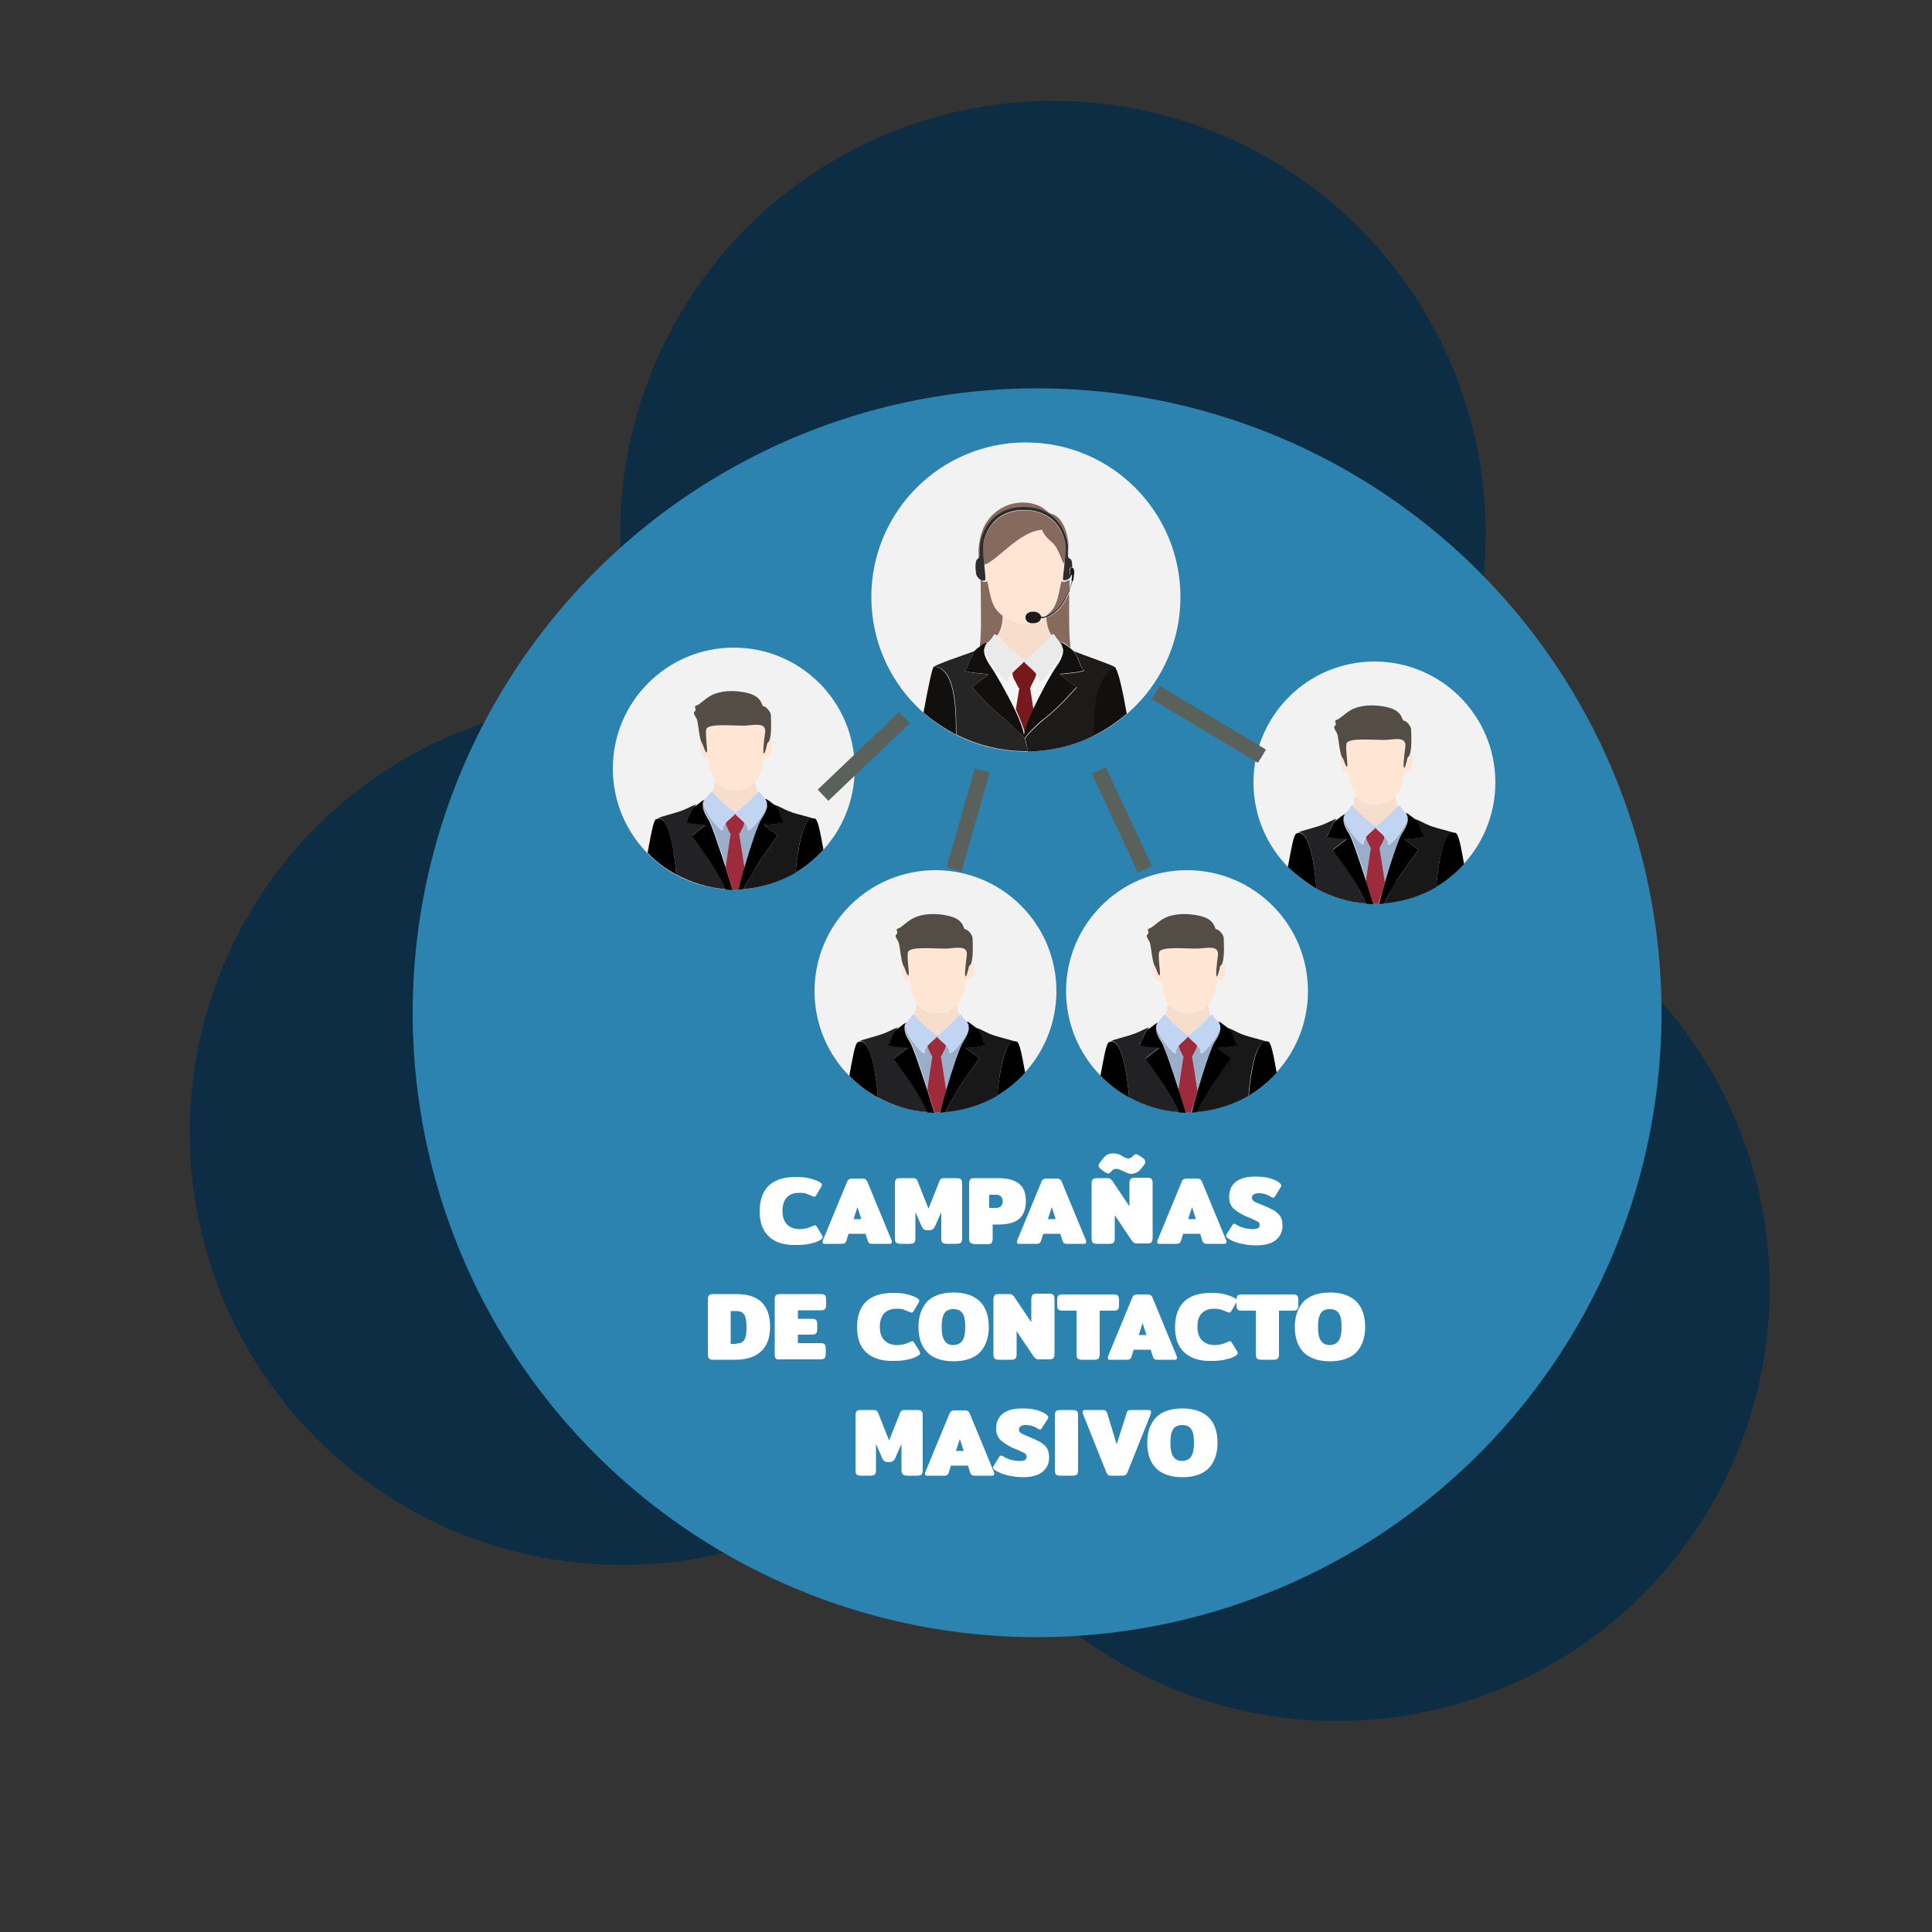 <?xml version="1.0" encoding="utf-8"?>
<!-- Generator: Adobe Illustrator 23.0.0, SVG Export Plug-In . SVG Version: 6.00 Build 0)  -->
<svg version="1.1" id="Capa_1" xmlns="http://www.w3.org/2000/svg" xmlns:xlink="http://www.w3.org/1999/xlink" x="0px" y="0px"
	 viewBox="0 0 500 500" style="enable-background:new 0 0 500 500;" xml:space="preserve">
<rect x="0" y="0" width="500" height="500" fill="#333333" stroke="none"/>
<style type="text/css">
	.st0{fill:#0C2D44;}
	.st1{fill:#2C83AF;}
	.st2{fill:#FFFFFF;}
	.st3{fill:#00791D;}
	.st4{fill:#00D13C;}
	.st5{fill:#F2F2F2;}
	.st6{fill:#727272;}
	.st7{fill:#A3A3A3;}
	.st8{fill:#BCBCBC;}
	.st9{fill:none;}
	.st10{fill:#866A5E;}
	.st11{fill:#F7DDCB;}
	.st12{fill:#FFE6D4;}
	.st13{fill:#2D2D2D;}
	.st14{fill:#1C1B1A;}
	.st15{fill:#F5F5F5;}
	.st16{fill:#77181C;}
	.st17{fill:#EAEAEA;}
	.st18{fill:#262525;}
	.st19{fill:#11100F;}
	.st20{fill:#CCCDCE;}
	.st21{fill:#DFDFDF;}
	.st22{fill:#C2C2C2;}
	.st23{fill:#0085B0;}
	.st24{fill:#2A5936;}
	.st25{fill:#CD7054;}
	.st26{fill:#F1CC4B;}
	.st27{fill:#22272F;}
	.st28{fill:#1B2538;}
	.st29{fill:#253452;}
	.st30{fill:#F9F9F9;}
	.st31{fill:#2D3543;}
	.st32{fill:#2A3D60;}
	.st33{fill:#ACACAC;}
	.st34{fill:#6C92D5;}
	.st35{fill:#587955;}
	.st36{fill:#DAA449;}
	.st37{fill:#D4D4D4;}
	.st38{fill:#85B681;}
	.st39{fill:#A1DC9B;}
	.st40{fill:#90C58B;}
	.st41{fill:#81C378;}
	.st42{opacity:0.5;}
	.st43{fill:#A2CADE;}
	.st44{fill:#9BAEC9;}
	.st45{fill:#9D2B3B;}
	.st46{fill:#C1D4F2;}
	.st47{fill:#534D46;}
	.st48{fill:#191819;}
	.st49{fill:#222123;}
	.st50{fill:#F3FF00;}
	.st51{fill:none;stroke:#5A605A;stroke-width:4;stroke-miterlimit:10;}
	.st52{fill:#505050;}
	.st53{fill:#FFB412;}
	.st54{fill:#53C2C9;}
	.st55{fill:#008B9C;}
	.st56{fill:none;stroke:#00550B;stroke-width:4;stroke-miterlimit:10;}
</style>
<g>
	<circle class="st0" cx="272.5" cy="138.1" r="112"/>
	<circle class="st0" cx="161" cy="293.1" r="111.9"/>
	<circle class="st0" cx="346" cy="333.4" r="112"/>
</g>
<g>
	<circle class="st1" cx="268.4" cy="262.1" r="161.6"/>
</g>
<g>
	<path class="st2" d="M199.1,320.1c-1.7-1.5-2.5-3.7-2.5-6.6c0-2.9,0.8-5.2,2.4-6.7c1.6-1.5,3.9-2.2,7-2.2c1.4,0,2.6,0.1,3.7,0.4
		c1.1,0.3,2,0.6,2.7,1.1c0.2,0.2,0.3,0.3,0.3,0.5c0,0.2-0.1,0.4-0.2,0.6l-1.3,2.2c-0.1,0.2-0.3,0.3-0.5,0.3c-0.1,0-0.3-0.1-0.6-0.2
		c-0.5-0.2-1-0.4-1.5-0.6s-1.1-0.2-1.8-0.2c-1.4,0-2.4,0.4-3.2,1.2c-0.7,0.8-1.1,2-1.1,3.5c0,1.5,0.4,2.7,1.2,3.5
		c0.8,0.8,1.9,1.2,3.3,1.2c1.2,0,2.3-0.3,3.3-0.8c0.3-0.1,0.5-0.2,0.6-0.2c0.2,0,0.3,0.1,0.5,0.4l1.3,2.1c0.2,0.3,0.2,0.5,0.2,0.6
		c0,0.2-0.1,0.4-0.3,0.5c-0.7,0.5-1.6,0.9-2.7,1.1c-1.1,0.3-2.3,0.4-3.7,0.4C203.1,322.3,200.7,321.6,199.1,320.1z"/>
	<path class="st2" d="M212.9,321.4c0-0.1,0-0.3,0.1-0.5l6.2-15c0.2-0.4,0.3-0.6,0.5-0.7c0.2-0.1,0.5-0.2,0.8-0.2h2.7
		c0.3,0,0.6,0.1,0.8,0.2c0.2,0.1,0.4,0.4,0.5,0.7l6.2,15c0.1,0.2,0.1,0.4,0.1,0.5c0,0.4-0.2,0.5-0.5,0.5h-4.7c-0.5,0-0.8-0.2-1-0.7
		l-0.6-1.9h-4.4l-0.6,1.9c-0.1,0.4-0.5,0.7-1,0.7h-4.7C213.1,321.9,212.9,321.8,212.9,321.4z M222.9,315.5l-1-3.1l-1,3.1H222.9z"/>
	<path class="st2" d="M231.9,321.6c-0.2-0.2-0.3-0.6-0.3-1.1v-14.2c0-0.5,0.1-0.8,0.3-1.1s0.6-0.3,1.2-0.3h2.9c0.4,0,0.7,0,0.9,0.1
		c0.2,0.1,0.4,0.3,0.5,0.5l2.9,7.3l2.9-7.3c0.1-0.3,0.3-0.4,0.5-0.5c0.2-0.1,0.5-0.1,0.9-0.1h2.9c0.6,0,1,0.1,1.2,0.3
		c0.2,0.2,0.3,0.6,0.3,1.1v14.2c0,0.5-0.1,0.8-0.3,1.1c-0.2,0.2-0.6,0.3-1.2,0.3h-2.4c-0.6,0-0.9-0.1-1.2-0.3
		c-0.2-0.2-0.3-0.6-0.3-1.1v-6.8l-1.5,3.4c-0.2,0.5-0.4,0.8-0.7,1c-0.2,0.2-0.6,0.3-1.2,0.3s-0.9-0.1-1.2-0.3
		c-0.2-0.2-0.4-0.6-0.6-1l-1.5-3.4v6.8c0,0.5-0.1,0.8-0.3,1.1c-0.2,0.2-0.6,0.3-1.2,0.3h-2.4C232.6,321.9,232.2,321.8,231.9,321.6z"
		/>
	<path class="st2" d="M251.1,321.6c-0.2-0.2-0.3-0.6-0.3-1.1v-14.2c0-0.5,0.1-0.8,0.3-1.1c0.2-0.2,0.6-0.3,1.2-0.3h6
		c2.5,0,4.3,0.5,5.5,1.5s1.7,2.5,1.7,4.5s-0.6,3.5-1.7,4.5c-1.1,1-3,1.5-5.4,1.5h-1.5v3.7c0,0.5-0.1,0.8-0.3,1.1
		c-0.2,0.2-0.6,0.3-1.2,0.3h-3C251.7,321.9,251.3,321.8,251.1,321.6z M257.7,312.6c0.5,0,1-0.1,1.3-0.4s0.5-0.7,0.5-1.3
		c0-0.6-0.2-1-0.5-1.3s-0.7-0.4-1.3-0.4H256v3.4H257.7z"/>
	<path class="st2" d="M263.2,321.4c0-0.1,0-0.3,0.1-0.5l6.2-15c0.1-0.4,0.3-0.6,0.5-0.7c0.2-0.1,0.5-0.2,0.8-0.2h2.7
		c0.3,0,0.6,0.1,0.8,0.2c0.2,0.1,0.4,0.4,0.5,0.7l6.2,15c0.1,0.2,0.1,0.4,0.1,0.5c0,0.4-0.2,0.5-0.6,0.5H276c-0.5,0-0.8-0.2-1-0.7
		l-0.6-1.9H270l-0.6,1.9c-0.1,0.4-0.5,0.7-1,0.7h-4.7C263.3,321.9,263.2,321.8,263.2,321.4z M273.2,315.5l-1-3.1l-1,3.1H273.2z"/>
	<path class="st2" d="M282.8,321.6c-0.2-0.2-0.3-0.6-0.3-1.1v-14.2c0-0.5,0.1-0.8,0.3-1.1c0.2-0.2,0.6-0.3,1.2-0.3h2.4
		c0.3,0,0.6,0,0.8,0.1c0.2,0.1,0.4,0.3,0.6,0.5l4.5,6.7v-6c0-0.5,0.1-0.8,0.3-1.1c0.2-0.2,0.6-0.3,1.2-0.3h3c0.6,0,1,0.1,1.2,0.3
		c0.2,0.2,0.3,0.6,0.3,1.1v14.2c0,0.5-0.1,0.8-0.3,1.1c-0.2,0.2-0.6,0.3-1.2,0.3h-2.4c-0.4,0-0.6,0-0.8-0.1
		c-0.2-0.1-0.4-0.3-0.6-0.5l-4.5-6.7v6c0,0.5-0.1,0.8-0.3,1.1c-0.2,0.2-0.6,0.3-1.2,0.3h-3C283.4,321.9,283,321.8,282.8,321.6z
		 M291.6,303.5c-0.3-0.1-0.7-0.3-1.1-0.5c-0.4-0.2-0.7-0.3-1-0.4c-0.2-0.1-0.5-0.1-0.7-0.1c-0.3,0-0.5,0.1-0.7,0.2
		c-0.2,0.1-0.4,0.3-0.7,0.7c-0.2,0.2-0.4,0.3-0.6,0.3c-0.3,0-0.8-0.3-1.5-0.8c-0.3-0.3-0.6-0.5-0.8-0.7c-0.1-0.2-0.2-0.4-0.2-0.5
		c0-0.2,0.1-0.5,0.4-0.9c0.6-0.8,1.1-1.4,1.6-1.8c0.5-0.4,1.1-0.5,1.8-0.5c0.5,0,0.9,0.1,1.3,0.2c0.4,0.1,0.8,0.3,1.2,0.6
		c0.3,0.2,0.6,0.3,0.8,0.4s0.4,0.1,0.6,0.1c0.3,0,0.5-0.1,0.7-0.2c0.2-0.1,0.4-0.3,0.7-0.6c0.2-0.2,0.4-0.3,0.6-0.3
		c0.3,0,0.8,0.3,1.5,0.8c0.3,0.2,0.6,0.4,0.7,0.6c0.1,0.2,0.2,0.4,0.2,0.6c0,0.2-0.1,0.5-0.4,0.9c-0.6,0.8-1.1,1.4-1.6,1.7
		c-0.5,0.3-1.1,0.5-1.8,0.5C292.2,303.7,291.9,303.7,291.6,303.5z"/>
	<path class="st2" d="M299.5,321.4c0-0.1,0-0.3,0.1-0.5l6.2-15c0.1-0.4,0.3-0.6,0.5-0.7c0.2-0.1,0.5-0.2,0.8-0.2h2.7
		c0.4,0,0.6,0.1,0.8,0.2c0.2,0.1,0.4,0.4,0.5,0.7l6.2,15c0.1,0.2,0.1,0.4,0.1,0.5c0,0.4-0.2,0.5-0.5,0.5h-4.7c-0.5,0-0.8-0.2-1-0.7
		l-0.6-1.9h-4.4l-0.6,1.9c-0.1,0.4-0.5,0.7-1,0.7h-4.7C299.7,321.9,299.5,321.8,299.5,321.4z M309.5,315.5l-1-3.1l-1,3.1H309.5z"/>
	<path class="st2" d="M320.9,321.8c-1.3-0.3-2.3-0.8-3.1-1.3c-0.3-0.2-0.5-0.5-0.5-0.7c0-0.2,0.1-0.3,0.2-0.5l1.5-2.3
		c0.1-0.2,0.3-0.3,0.4-0.3c0.1,0,0.3,0.1,0.5,0.2c0.6,0.4,1.3,0.7,2.1,0.9c0.8,0.2,1.5,0.3,2.3,0.3c0.6,0,1.1-0.1,1.3-0.3
		c0.3-0.2,0.4-0.4,0.4-0.8c0-0.4-0.2-0.7-0.6-0.9c-0.4-0.2-1-0.5-1.9-0.9c-1.7-0.6-3-1.4-4-2.2c-1-0.8-1.4-1.9-1.4-3.3
		c0-1.7,0.6-3,1.8-3.9c1.2-0.9,2.8-1.3,4.9-1.3c1.4,0,2.7,0.1,3.7,0.4c1,0.3,1.9,0.6,2.6,1.2c0.3,0.2,0.5,0.5,0.5,0.7
		c0,0.2-0.1,0.3-0.2,0.5l-1.4,2.3c-0.2,0.2-0.3,0.4-0.5,0.4c-0.1,0-0.3-0.1-0.5-0.2c-0.4-0.3-0.9-0.5-1.4-0.7s-1.1-0.3-1.8-0.3
		c-0.6,0-1,0.1-1.3,0.3c-0.3,0.2-0.5,0.4-0.5,0.8c0,0.3,0.1,0.6,0.3,0.8c0.2,0.2,0.5,0.4,0.8,0.5c0.3,0.1,0.9,0.4,1.7,0.7
		c1.3,0.5,2.2,1,3,1.4c0.7,0.5,1.3,1,1.6,1.6c0.4,0.6,0.5,1.5,0.5,2.4c0,1.5-0.6,2.7-1.7,3.6c-1.1,0.9-2.8,1.4-5,1.4
		C323.6,322.3,322.2,322.1,320.9,321.8z"/>
	<path class="st2" d="M183.5,351.6c-0.2-0.2-0.3-0.6-0.3-1.1v-14.2c0-0.5,0.1-0.8,0.3-1.1c0.2-0.2,0.6-0.3,1.2-0.3h5.8
		c5.9,0,8.8,2.8,8.8,8.5c0,2.8-0.8,4.9-2.3,6.3c-1.5,1.4-3.7,2.2-6.6,2.2h-5.8C184.1,351.9,183.7,351.8,183.5,351.6z M190.6,347.7
		c0.9,0,1.6-0.3,2-0.9c0.4-0.6,0.6-1.7,0.6-3.3s-0.2-2.7-0.6-3.3s-1.1-0.9-2-0.9h-1.5v8.5H190.6z"/>
	<path class="st2" d="M200.8,351.6c-0.2-0.2-0.3-0.6-0.3-1.1v-14.2c0-0.5,0.1-0.8,0.3-1.1c0.2-0.2,0.6-0.3,1.2-0.3h10.4
		c0.5,0,0.9,0.1,1.1,0.3s0.3,0.6,0.3,1.1v1.4c0,0.5-0.1,0.9-0.3,1.1c-0.2,0.2-0.6,0.3-1.1,0.3h-5.9v2.2h3.6c0.5,0,0.9,0.1,1.1,0.3
		s0.3,0.6,0.3,1.1v1.3c0,0.5-0.1,0.9-0.3,1.1c-0.2,0.2-0.6,0.3-1.1,0.3h-3.6v2.2h5.8c0.5,0,0.9,0.1,1.1,0.3c0.2,0.2,0.3,0.6,0.3,1.1
		v1.4c0,0.5-0.1,0.9-0.3,1.1c-0.2,0.2-0.6,0.3-1.1,0.3H202C201.4,351.9,201,351.8,200.8,351.6z"/>
	<path class="st2" d="M224.3,350.1c-1.7-1.5-2.5-3.7-2.5-6.6c0-2.9,0.8-5.2,2.4-6.7c1.6-1.5,3.9-2.2,7-2.2c1.4,0,2.6,0.1,3.7,0.4
		c1.1,0.3,2,0.6,2.7,1.1c0.2,0.2,0.3,0.3,0.3,0.5c0,0.2-0.1,0.4-0.2,0.6l-1.3,2.2c-0.1,0.2-0.3,0.3-0.5,0.3c-0.1,0-0.3-0.1-0.6-0.2
		c-0.5-0.2-1-0.4-1.5-0.6s-1.1-0.2-1.8-0.2c-1.4,0-2.4,0.4-3.2,1.2c-0.7,0.8-1.1,2-1.1,3.5c0,1.5,0.4,2.7,1.2,3.5
		c0.8,0.8,1.9,1.2,3.3,1.2c1.2,0,2.3-0.3,3.3-0.8c0.3-0.1,0.5-0.2,0.6-0.2c0.2,0,0.3,0.1,0.5,0.4l1.3,2.1c0.2,0.3,0.2,0.5,0.2,0.6
		c0,0.2-0.1,0.4-0.3,0.5c-0.7,0.5-1.6,0.9-2.7,1.1c-1.1,0.3-2.3,0.4-3.7,0.4C228.4,352.3,226,351.6,224.3,350.1z"/>
	<path class="st2" d="M240,350c-1.5-1.5-2.3-3.7-2.3-6.6c0-2.8,0.8-5,2.3-6.6c1.5-1.5,3.8-2.3,6.8-2.3s5.2,0.8,6.8,2.3
		c1.5,1.5,2.3,3.7,2.3,6.6c0,2.8-0.8,5-2.3,6.6c-1.5,1.5-3.8,2.3-6.8,2.3S241.5,351.5,240,350z M249.1,346.9
		c0.5-0.8,0.7-1.9,0.7-3.5c0-1.6-0.2-2.8-0.7-3.5c-0.5-0.8-1.3-1.1-2.4-1.1s-1.9,0.4-2.3,1.1c-0.5,0.8-0.7,1.9-0.7,3.5
		c0,1.6,0.2,2.7,0.7,3.5c0.5,0.8,1.3,1.2,2.3,1.2S248.6,347.7,249.1,346.9z"/>
	<path class="st2" d="M257.4,351.6c-0.2-0.2-0.3-0.6-0.3-1.1v-14.2c0-0.5,0.1-0.8,0.3-1.1s0.6-0.3,1.2-0.3h2.4c0.3,0,0.6,0,0.8,0.1
		s0.4,0.3,0.6,0.5l4.5,6.7v-6c0-0.5,0.1-0.8,0.3-1.1c0.2-0.2,0.6-0.3,1.2-0.3h3c0.6,0,1,0.1,1.2,0.3s0.3,0.6,0.3,1.1v14.2
		c0,0.5-0.1,0.8-0.3,1.1c-0.2,0.2-0.6,0.3-1.2,0.3H269c-0.3,0-0.6,0-0.8-0.1s-0.4-0.3-0.6-0.5l-4.5-6.7v6c0,0.5-0.1,0.8-0.3,1.1
		c-0.2,0.2-0.6,0.3-1.2,0.3h-3C258,351.9,257.6,351.8,257.4,351.6z"/>
	<path class="st2" d="M278.9,351.6c-0.2-0.2-0.3-0.6-0.3-1.1v-11.3H275c-0.5,0-0.9-0.1-1.1-0.3c-0.2-0.2-0.3-0.6-0.3-1.1v-1.4
		c0-0.5,0.1-0.9,0.3-1.1s0.6-0.3,1.1-0.3h13.2c0.5,0,0.9,0.1,1.1,0.3s0.3,0.6,0.3,1.1v1.4c0,0.5-0.1,0.9-0.3,1.1
		c-0.2,0.2-0.6,0.3-1.1,0.3h-3.6v11.3c0,0.5-0.1,0.8-0.3,1.1c-0.2,0.2-0.6,0.3-1.2,0.3h-3C279.5,351.9,279.2,351.8,278.9,351.6z"/>
	<path class="st2" d="M286.7,351.4c0-0.1,0-0.3,0.1-0.5l6.2-15c0.2-0.4,0.3-0.6,0.5-0.7c0.2-0.1,0.5-0.2,0.8-0.2h2.7
		c0.3,0,0.6,0.1,0.8,0.2c0.2,0.1,0.4,0.4,0.5,0.7l6.2,15c0.1,0.2,0.1,0.4,0.1,0.5c0,0.4-0.2,0.5-0.5,0.5h-4.7c-0.5,0-0.8-0.2-1-0.7
		l-0.6-1.9h-4.4l-0.6,1.9c-0.1,0.4-0.5,0.7-1,0.7h-4.7C286.9,351.9,286.7,351.8,286.7,351.4z M296.7,345.5l-1-3.1l-1,3.1H296.7z"/>
	<path class="st2" d="M306.6,350.1c-1.7-1.5-2.5-3.7-2.5-6.6c0-2.9,0.8-5.2,2.4-6.7c1.6-1.5,3.9-2.2,7-2.2c1.4,0,2.6,0.1,3.6,0.4
		c1.1,0.3,2,0.6,2.7,1.1c0.2,0.2,0.3,0.3,0.3,0.5c0,0.2-0.1,0.4-0.2,0.6l-1.3,2.2c-0.1,0.2-0.3,0.3-0.5,0.3c-0.1,0-0.3-0.1-0.6-0.2
		c-0.5-0.2-1-0.4-1.5-0.6c-0.5-0.1-1.1-0.2-1.8-0.2c-1.4,0-2.4,0.4-3.2,1.2s-1.1,2-1.1,3.5c0,1.5,0.4,2.7,1.2,3.5
		c0.8,0.8,1.9,1.2,3.3,1.2c1.2,0,2.3-0.3,3.3-0.8c0.3-0.1,0.5-0.2,0.6-0.2c0.2,0,0.3,0.1,0.5,0.4l1.3,2.1c0.2,0.3,0.2,0.5,0.2,0.6
		c0,0.2-0.1,0.4-0.3,0.5c-0.7,0.5-1.6,0.9-2.7,1.1c-1.1,0.3-2.3,0.4-3.7,0.4C310.7,352.3,308.3,351.6,306.6,350.1z"/>
	<path class="st2" d="M325.3,351.6c-0.2-0.2-0.3-0.6-0.3-1.1v-11.3h-3.6c-0.5,0-0.9-0.1-1.1-0.3c-0.2-0.2-0.3-0.6-0.3-1.1v-1.4
		c0-0.5,0.1-0.9,0.3-1.1s0.6-0.3,1.1-0.3h13.2c0.5,0,0.9,0.1,1.1,0.3c0.2,0.2,0.3,0.6,0.3,1.1v1.4c0,0.5-0.1,0.9-0.3,1.1
		c-0.2,0.2-0.6,0.3-1.1,0.3H331v11.3c0,0.5-0.1,0.8-0.3,1.1c-0.2,0.2-0.6,0.3-1.2,0.3h-3C325.9,351.9,325.6,351.8,325.3,351.6z"/>
	<path class="st2" d="M337.4,350c-1.5-1.5-2.3-3.7-2.3-6.6c0-2.8,0.8-5,2.3-6.6c1.5-1.5,3.8-2.3,6.8-2.3s5.2,0.8,6.8,2.3
		c1.5,1.5,2.3,3.7,2.3,6.6c0,2.8-0.8,5-2.3,6.6c-1.5,1.5-3.8,2.3-6.8,2.3S338.9,351.5,337.4,350z M346.5,346.9
		c0.5-0.8,0.7-1.9,0.7-3.5c0-1.6-0.2-2.8-0.7-3.5c-0.5-0.8-1.3-1.1-2.4-1.1s-1.9,0.4-2.3,1.1c-0.5,0.8-0.7,1.9-0.7,3.5
		c0,1.6,0.2,2.7,0.7,3.5c0.5,0.8,1.3,1.2,2.3,1.2S346,347.7,346.5,346.9z"/>
	<path class="st2" d="M221.7,381.6c-0.2-0.2-0.3-0.6-0.3-1.1v-14.2c0-0.5,0.1-0.8,0.3-1.1c0.2-0.2,0.6-0.3,1.2-0.3h2.9
		c0.4,0,0.7,0,0.9,0.1c0.2,0.1,0.4,0.3,0.5,0.5l2.9,7.3l2.9-7.3c0.1-0.3,0.3-0.4,0.5-0.5s0.5-0.1,0.9-0.1h2.9c0.6,0,1,0.1,1.2,0.3
		s0.3,0.6,0.3,1.1v14.2c0,0.5-0.1,0.8-0.3,1.1c-0.2,0.2-0.6,0.3-1.2,0.3h-2.4c-0.5,0-0.9-0.1-1.2-0.3c-0.2-0.2-0.4-0.6-0.4-1.1v-6.8
		l-1.5,3.4c-0.2,0.5-0.4,0.8-0.7,1c-0.2,0.2-0.6,0.3-1.1,0.3c-0.5,0-0.9-0.1-1.2-0.3c-0.2-0.2-0.5-0.6-0.6-1l-1.5-3.4v6.8
		c0,0.5-0.1,0.8-0.3,1.1c-0.2,0.2-0.6,0.3-1.2,0.3h-2.4C222.3,381.9,221.9,381.8,221.7,381.6z"/>
	<path class="st2" d="M239.4,381.4c0-0.1,0-0.3,0.1-0.5l6.2-15c0.2-0.4,0.3-0.6,0.5-0.7c0.2-0.1,0.5-0.2,0.8-0.2h2.7
		c0.4,0,0.6,0.1,0.8,0.2c0.2,0.1,0.4,0.4,0.5,0.7l6.2,15c0.1,0.2,0.1,0.4,0.1,0.5c0,0.4-0.2,0.5-0.5,0.5h-4.7c-0.5,0-0.8-0.2-1-0.7
		l-0.6-1.9h-4.4l-0.6,1.9c-0.1,0.4-0.5,0.7-1,0.7h-4.7C239.6,381.9,239.4,381.8,239.4,381.4z M249.4,375.5l-1-3.1l-1,3.1H249.4z"/>
	<path class="st2" d="M260.7,381.8c-1.3-0.3-2.3-0.8-3.2-1.3c-0.3-0.2-0.5-0.5-0.5-0.7c0-0.2,0.1-0.3,0.2-0.5l1.4-2.3
		c0.2-0.2,0.3-0.3,0.5-0.3c0.1,0,0.3,0.1,0.5,0.2c0.6,0.4,1.3,0.7,2.1,0.9s1.5,0.3,2.3,0.3c0.6,0,1.1-0.1,1.3-0.3s0.4-0.4,0.4-0.8
		c0-0.4-0.2-0.7-0.5-0.9c-0.4-0.2-1-0.5-1.9-0.9c-1.7-0.6-3-1.4-4-2.2c-1-0.8-1.5-1.9-1.5-3.3c0-1.7,0.6-3,1.8-3.9
		c1.2-0.9,2.8-1.3,4.9-1.3c1.4,0,2.7,0.1,3.7,0.4c1,0.3,1.9,0.6,2.6,1.2c0.3,0.2,0.5,0.5,0.5,0.7c0,0.2-0.1,0.3-0.2,0.5l-1.5,2.3
		c-0.1,0.2-0.3,0.4-0.4,0.4c-0.1,0-0.3-0.1-0.5-0.2c-0.4-0.3-0.9-0.5-1.4-0.7c-0.5-0.2-1.1-0.3-1.8-0.3c-0.6,0-1,0.1-1.3,0.3
		c-0.3,0.2-0.5,0.4-0.5,0.8c0,0.3,0.1,0.6,0.3,0.8c0.2,0.2,0.5,0.4,0.8,0.5c0.3,0.1,0.9,0.4,1.6,0.7c1.3,0.5,2.2,1,3,1.4
		c0.7,0.5,1.3,1,1.6,1.6c0.4,0.6,0.5,1.5,0.5,2.4c0,1.5-0.6,2.7-1.7,3.6c-1.1,0.9-2.8,1.4-5,1.4C263.4,382.3,262,382.1,260.7,381.8z
		"/>
	<path class="st2" d="M273.3,381.6c-0.2-0.2-0.3-0.6-0.3-1.1v-14.2c0-0.5,0.1-0.8,0.3-1.1c0.2-0.2,0.6-0.3,1.2-0.3h3
		c0.6,0,1,0.1,1.2,0.3s0.3,0.6,0.3,1.1v14.2c0,0.5-0.1,0.8-0.3,1.1c-0.2,0.2-0.6,0.3-1.2,0.3h-3
		C273.9,381.9,273.5,381.8,273.3,381.6z"/>
	<path class="st2" d="M286.8,381.7c-0.2-0.1-0.4-0.4-0.5-0.7l-6-15c-0.1-0.2-0.1-0.4-0.1-0.6c0-0.3,0.2-0.5,0.6-0.5h4.7
		c0.5,0,0.8,0.2,1,0.7l2.5,8.2l2.6-8.2c0.1-0.5,0.5-0.7,1-0.7h4.7c0.4,0,0.6,0.2,0.6,0.5c0,0.2,0,0.3-0.1,0.6l-6,15
		c-0.1,0.3-0.3,0.6-0.5,0.7c-0.2,0.1-0.5,0.2-0.8,0.2h-2.7C287.2,381.9,287,381.9,286.8,381.7z"/>
	<path class="st2" d="M299.2,380c-1.5-1.5-2.3-3.7-2.3-6.6c0-2.8,0.8-5,2.3-6.6c1.5-1.5,3.8-2.3,6.8-2.3s5.2,0.8,6.8,2.3
		c1.5,1.5,2.3,3.7,2.3,6.6c0,2.8-0.8,5-2.3,6.6c-1.5,1.5-3.8,2.3-6.8,2.3S300.7,381.5,299.2,380z M308.3,376.9
		c0.5-0.8,0.7-1.9,0.7-3.5c0-1.6-0.2-2.8-0.7-3.5c-0.5-0.8-1.3-1.1-2.4-1.1s-1.9,0.4-2.3,1.1c-0.5,0.8-0.7,1.9-0.7,3.5
		c0,1.6,0.2,2.7,0.7,3.5c0.5,0.8,1.3,1.2,2.3,1.2S307.8,377.7,308.3,376.9z"/>
</g>
<g>
	<g>
		<circle id="XMLID_484_" class="st5" cx="265.5" cy="154.5" r="40"/>
		<g id="XMLID_460_">
			<path id="XMLID_483_" class="st9" d="M276.7,152.9c0.5-1.3,0.8-2.3,0.8-2.5c0,0-0.1,0-0.1-0.1c-0.1-0.1,0.2-1.4,0.1-1.5
				c0,0,0,0,0,0c-0.1,0.5-0.4,0.8-0.7,1.1C276.7,150.9,276.7,151.9,276.7,152.9z"/>
			<path id="XMLID_482_" class="st10" d="M274.9,150.4c-0.6-0.4-0.6,5.6-3,7.9c-0.2,0.2-0.4,0.3-0.5,0.5c-0.2,0.2-0.4,0.3-0.6,0.5
				c0,0.1,0,0.2,0,0.3c2.3-0.7,3.9-2.7,4.9-4.4c0.4-0.8,0.8-1.5,1.1-2.2c0-1,0-2,0-3c-0.2,0.2-0.4,0.3-0.6,0.3
				C275.7,150.6,275.3,150.7,274.9,150.4z"/>
			<path id="XMLID_481_" class="st10" d="M255.8,166.3c-0.1,0-0.3,0.1-0.4,0.4C255.5,166.6,255.6,166.5,255.8,166.3z"/>
			<path id="XMLID_480_" class="st10" d="M270.7,159.8c0.1,1.3,0.3,3,1.4,4.6c0.4-0.3,0.5-0.4,0.7-0.2c0.8,1.3,1.6,2.1,2.1,2.5
				c-0.2-0.4-0.5-0.5-0.5-0.5s0.6-0.2,1.6,0.6c0.2,0.2,0.6,0.5,1.1,0.8c-0.5-2.6-0.4-8.4-0.4-14.1c-0.2,0.5-0.5,1.1-0.8,1.6
				C274.4,157.7,272.7,159.3,270.7,159.8z"/>
			<path id="XMLID_479_" class="st10" d="M255.8,166.3c0.5-0.5,1-1.1,1.6-2c0.1-0.2,0.3-0.1,0.7,0.2c1.2-1.8,1.4-3.8,1.4-5.2
				c-0.4-0.3-0.8-0.6-1.1-1c-2.5-2.4-2.4-8.4-3-7.9c-0.5,0.3-0.9,0.2-1.2-0.1c-0.1,0-0.2-0.1-0.4-0.2c0,6.5,0.3,14.2-0.3,17.5
				c0.3-0.3,0.6-0.5,0.8-0.6C255.2,166.1,255.7,166.3,255.8,166.3z"/>
			<path id="XMLID_478_" class="st11" d="M270.2,159.6c0.2,0,0.3-0.1,0.5-0.1c0-0.1,0-0.2,0-0.3
				C270.5,159.4,270.4,159.5,270.2,159.6z"/>
			<path id="XMLID_477_" class="st11" d="M265,170.8c0,0,0.1,0.1,0.1,0.1c0,0,0-0.1,0.1-0.1c4.3-3.3,6.1-5.5,7-6.3
				c-1.1-1.6-1.3-3.3-1.4-4.6c-0.4,0.1-0.7,0.2-1.1,0.2c-0.1,0.5-0.6,1.3-2.1,1.3c-0.3,0-0.6,0-0.8-0.1c-0.2,0-0.5,0.1-0.7,0.1
				c-0.7,0.1-1.5,0.1-2.2-0.1c-0.6-0.1-1.2-0.3-1.7-0.5c-0.6-0.2-1.2-0.6-1.8-0.9c-0.3-0.2-0.5-0.4-0.7-0.6c0,1.4-0.2,3.4-1.4,5.2
				C258.9,165.3,260.8,167.5,265,170.8z"/>
			<path id="XMLID_476_" class="st11" d="M265.1,171C265.1,171,265.1,171,265.1,171L265.1,171C265.1,171,265.1,171,265.1,171z"/>
			<path id="XMLID_475_" class="st12" d="M262,160.8c0.6,0.2,1.1,0.4,1.7,0.5c0.7,0.1,1.5,0.1,2.2,0.1c0.2,0,0.5-0.1,0.7-0.1
				c-1-0.3-1.1-1.1-1.1-1.4c0-0.3,0.2-1.5,2-1.5c1.7,0,2.1,1,2.1,1.4c0.2,0,0.4,0,0.6-0.1c0.2-0.1,0.3-0.2,0.5-0.4
				c0.2-0.2,0.4-0.3,0.6-0.5c0.2-0.2,0.4-0.3,0.5-0.5c2.5-2.4,2.4-8.4,3-7.9c0.5,0.3,0.9,0.2,1.2-0.2c-0.3,0.1-0.6,0.1-0.8,0
				c-0.3-0.2,0-1.9,0.3-4.4c0,0-0.1,0-0.1,0c-0.5,0.3-1-3.7-3.3-5.6c-2.2-1.9-2.4-3.1-2.4-3.1c-2.2,0.3-4.4,1.1-8.1,4
				c-2.9,2.3-5.5,4.7-6.7,5c-0.1,0-0.2-0.1-0.3-0.2c0.2,2.5,0.6,4.1,0.2,4.4c-0.2,0.1-0.4,0.1-0.7,0c0.3,0.3,0.7,0.5,1.2,0.1
				c0.6-0.4,0.6,5.6,3,7.9c0.4,0.3,0.7,0.7,1.1,1c0.2,0.2,0.5,0.4,0.7,0.6C260.8,160.2,261.4,160.5,262,160.8z"/>
			<path id="XMLID_474_" class="st10" d="M253.7,141.4c0.1-2.2,2.1-10.1,11.4-10.1c9.3,0,11.3,8,11.4,10.1c0.1,1.4-0.1,2.2,0,2.7
				c0-0.5,0.1-1.1,0.1-1.9c0-4.2-1.7-8.5-4.4-9.2c-1.3-0.3-1.5-1.6-4.4-2.5c-4.7-1.4-10,0.5-12.7,5c-1.9,3.2-2,7.6-1.8,9.1
				C253.9,144.3,253.6,143.5,253.7,141.4z"/>
			<path id="XMLID_473_" class="st10" d="M254.9,146.1c1.2-0.3,3.8-2.6,6.7-5c3.7-2.9,5.9-3.8,8.1-4c0,0,0.2,1.3,2.4,3.1
				c2.2,1.9,2.8,5.8,3.3,5.6c0,0,0.1,0,0.1,0c0-0.3,0-0.5,0.1-0.8c0.2-3,0.2-4-0.1-5.1c-2.3-8.4-10.4-7.8-10.4-7.8
				s-7.9-0.7-10.4,7.7c-0.3,1.1-0.4,2.2-0.1,5.2c0,0.3,0.1,0.6,0.1,0.9C254.7,146,254.8,146.1,254.9,146.1z"/>
			<path id="XMLID_472_" class="st13" d="M254.9,150.2c0.3-0.2,0-1.8-0.2-4.4c0-0.3-0.1-0.6-0.1-0.9c-0.2-3-0.2-4.1,0.1-5.2
				c2.5-8.5,10.4-7.7,10.4-7.7s8.2-0.6,10.4,7.8c0.3,1.1,0.3,2.1,0.1,5.1c0,0.3,0,0.6-0.1,0.8c-0.2,2.6-0.6,4.2-0.3,4.4
				c0.2,0.1,0.5,0.1,0.8,0c0.2-0.1,0.4-0.2,0.6-0.3c0.3-0.3,0.6-0.6,0.7-1.1c-0.1,0-0.3,0.1-0.4-0.1c-0.1-0.2-0.1-1.3,0-1.5
				c0.1-0.2,0.2-0.3,0.5-0.3c0,0,0,0,0.1,0c0-1-0.1-2-0.6-2.2c-0.3-0.1-0.4-0.3-0.5-0.6c-0.1-0.5,0-1.3,0-2.7
				c-0.1-2.2-2.1-10.1-11.4-10.1c-9.3,0-11.3,8-11.4,10.1c-0.1,2.1,0.2,2.9-0.4,3.2c0,0-0.1,0-0.1,0.1c-0.8,0.3-0.7,2.5-0.5,3.8
				c0.1,0.7,0.6,1.3,1.1,1.6c0.1,0.1,0.2,0.1,0.4,0.2C254.4,150.3,254.7,150.3,254.9,150.2z"/>
			<path id="XMLID_471_" class="st14" d="M277,147.2c-0.1,0.2-0.1,1.3,0,1.5c0.1,0.2,0.3,0.1,0.4,0.1c0,0,0,0,0,0
				c0.1,0.1-0.1,1.4-0.1,1.5c0,0,0.1,0.1,0.1,0.1c-0.1,0.3-0.3,1.3-0.8,2.5c-0.3,0.7-0.6,1.5-1.1,2.2c-1,1.7-2.6,3.7-4.9,4.4
				c-0.2,0-0.3,0.1-0.5,0.1c-0.2,0-0.4,0.1-0.6,0.1c-0.1-0.4-0.5-1.4-2.1-1.4c-1.8,0-2,1.1-2,1.5c0,0.3,0.1,1.1,1.1,1.4
				c0.2,0.1,0.5,0.1,0.8,0.1c1.6,0,2-0.8,2.1-1.3c0.4,0,0.7-0.1,1.1-0.2c1.9-0.5,3.7-2.1,5.1-4.6c0.3-0.5,0.6-1.1,0.8-1.6
				c0.7-1.6,1.1-3.1,1.2-3.3c0,0,0,0,0.1,0c0.1-0.1,0.2-0.9,0.3-1.9c0.1-0.9-0.2-1.4-0.5-1.5c0,0,0,0-0.1,0
				C277.2,146.8,277.1,146.9,277,147.2z"/>
			<path id="XMLID_470_" class="st15" d="M263.5,177.8c-0.7-1.5-1.4-2.4-1.5-3.6c-0.5,0.6-0.8,1.2-0.8,1.8c0.2,2-5.7-4.8-6.2-8.1
				c-0.1,0.6-0.1,1.9,1.7,4.5c1.2,1.7,4.1,6.7,6.2,11.1c0.4-2.7,0.7-4.7,0.9-5.5C263.6,178,263.5,177.9,263.5,177.8z"/>
			<path id="XMLID_469_" class="st15" d="M269,176.1c0.1-0.6-0.3-1.2-0.8-1.8c-0.1,1.3-0.8,2.1-1.5,3.6c0,0.1-0.2,0.2-0.3,0.3
				c0.1,0.8,0.5,3,0.9,5.8c2-4.5,4.9-9.7,6.2-11.4c1.9-2.7,1.8-4,1.7-4.6C274.8,171.1,268.8,178.1,269,176.1z"/>
			<path id="XMLID_468_" class="st15" d="M255.9,174.4C255.9,174.4,255.9,174.4,255.9,174.4L255.9,174.4
				C255.9,174.4,255.9,174.4,255.9,174.4z"/>
			<path id="XMLID_467_" class="st16" d="M266.7,177.8c0.7-1.5,1.4-2.4,1.5-3.6c-1.1-1.4-3-2.6-3.1-3.2h0c-0.1,0.6-2,1.9-3.1,3.2
				c0.1,1.3,0.8,2.1,1.5,3.6c0,0.1,0.2,0.2,0.3,0.3c-0.1,0.8-0.5,2.8-0.9,5.5c1.2,2.6,2.2,5.1,2.4,6.6c0.2-1.4,1-3.8,2.2-6.3
				c-0.4-2.8-0.8-5-0.9-5.8C266.6,178,266.7,177.9,266.7,177.8z"/>
			<path id="XMLID_466_" class="st17" d="M272.8,164.3c-0.1-0.2-0.3-0.1-0.7,0.2c-0.9,0.8-2.7,3-7,6.3c0,0-0.1,0.1-0.1,0.1
				c0,0,0-0.1-0.1-0.1c-4.2-3.3-6.1-5.5-7-6.3c-0.4-0.3-0.6-0.4-0.7-0.2c-0.5,0.9-1.1,1.6-1.6,2c0,0,0,0,0,0s0,0,0,0
				c-0.2,0.2-0.3,0.3-0.4,0.4c-0.1,0.2-0.3,0.5-0.3,0.9c0,0.1,0,0.2-0.1,0.3c0.6,3.3,6.4,10,6.2,8.1c-0.1-0.6,0.3-1.2,0.8-1.8
				c1.1-1.4,3-2.6,3.1-3.2c0,0,0,0,0,0c0,0,0,0,0,0c0.1,0.6,2,1.9,3.1,3.2c0.5,0.6,0.8,1.2,0.8,1.8c-0.2,2,5.8-4.9,6.2-8.2
				c0-0.1,0-0.2-0.1-0.3c-0.1-0.4-0.2-0.6-0.3-0.8C274.4,166.4,273.6,165.6,272.8,164.3z"/>
			<path id="XMLID_465_" class="st14" d="M288.6,172.7c-0.4-0.5-8.3-3.2-10.8-4.2c0.3,0.3,0.5,0.6,0.7,1c1.1,2,1.2,3.3,2,3.9
				c0.8,0.6-6.2,1.1-6.2,1.1l4.4,3.4c0,0-5,5.7-8.3,8.1c-1,0.8-4.3,3.8-5.1,5.1c0.2,0.9,0.5,2.2,0.6,2.7c0,0.2,0.1,0.5,0.1,0.7
				c6.1-0.1,11.9-1.5,17.1-4.1c0.2-3.1-0.4-15.1,5.4-17.7c0.1-0.1,0.3,0.1,0.4,0.3c0,0,0,0,0,0C288.8,172.9,288.7,172.8,288.6,172.7
				z"/>
			<path id="XMLID_464_" class="st18" d="M265.2,191L265.2,191c-0.9-0.8-4.4-4.4-5.4-5.1c-3.4-2.5-8.3-8.1-8.3-8.1l4.4-3.3
				c0,0,0,0,0,0c-0.5,0-7-0.5-6.2-1.1c0.8-0.6,0.9-1.8,2-3.9c0.2-0.4,0.5-0.7,0.8-1.1c-2.7,1-10.4,3.6-10.7,4.1
				c6.2,0.3,5.6,14.1,5.7,17.6c5.4,2.7,11.5,4.3,18,4.3c0.2,0,0.3,0,0.5,0c0-0.2-0.1-0.4-0.1-0.7C265.7,193.2,265.4,191.9,265.2,191
				z"/>
			<path id="XMLID_463_" class="st19" d="M251.7,169.5c-1.1,2-1.2,3.3-2,3.9c-0.8,0.6,5.8,1,6.2,1.1c0,0,0,0,0,0l0,0l-4.4,3.3
				c0,0,5,5.7,8.3,8.1c1,0.8,4.5,4.3,5.4,5.1l0,0c0.8-1.3,4.1-4.4,5.1-5.1c3.4-2.5,8.3-8.1,8.3-8.1l-4.4-3.4c0,0,7-0.5,6.2-1.1
				c-0.8-0.6-0.9-1.8-2-3.9c-0.2-0.4-0.5-0.7-0.7-1c-0.3-0.3-0.5-0.5-0.8-0.7c-0.4-0.4-0.8-0.6-1.1-0.8c-1-0.8-1.6-0.6-1.6-0.6
				s0.3,0.1,0.5,0.5c0.1,0.2,0.2,0.5,0.3,0.8c0,0.1,0,0.1,0.1,0.3c0.1,0.6,0.2,1.9-1.7,4.6c-1.3,1.8-4.1,6.9-6.2,11.4
				c-1.1,2.5-2,4.8-2.2,6.3c-0.2-1.5-1.1-4-2.4-6.6c-2.1-4.4-5-9.4-6.2-11.1c-1.8-2.6-1.8-3.9-1.7-4.5c0-0.2,0.1-0.3,0.1-0.3
				c0.1-0.4,0.2-0.7,0.3-0.9c0.2-0.3,0.4-0.4,0.4-0.4c0,0,0,0,0,0s0,0,0,0c-0.1,0-0.6-0.2-1.5,0.6c-0.2,0.2-0.5,0.4-0.8,0.6
				c-0.3,0.2-0.7,0.5-1,0.9C252.2,168.7,251.9,169.1,251.7,169.5z"/>
			<path id="XMLID_462_" class="st19" d="M241.7,172.5c-0.4,0-1.5,5.4-2.7,11.9c2.5,2.2,5.4,4.1,8.4,5.7
				C247.3,186.7,247.9,172.9,241.7,172.5z"/>
			<path id="XMLID_461_" class="st19" d="M288.4,172.7c-5.8,2.6-5.3,14.6-5.4,17.7c3.1-1.5,6-3.5,8.6-5.7c-1-5.6-2-10.3-2.8-11.6
				C288.7,172.7,288.5,172.6,288.4,172.7z"/>
		</g>
	</g>
	<g>
		<circle id="XMLID_459_" class="st5" cx="189.9" cy="198.9" r="31.3"/>
		<g id="XMLID_442_">
			<path id="XMLID_458_" class="st9" d="M198,206.8c0.1,0.1,0.1,0.1,0.2,0.2C198.1,206.9,198.1,206.9,198,206.8z"/>
			<path id="XMLID_457_" class="st9" d="M182.5,206.8c-0.1,0-0.2,0.1-0.3,0.3C182.3,207,182.4,206.9,182.5,206.8z"/>
			<path id="XMLID_456_" class="st11" d="M190.2,210.3C190.2,210.3,190.2,210.3,190.2,210.3c0.1,0,0.1,0,0.1,0
				c3.7-2.9,5.2-4.8,5.8-5.3c-0.4-1-0.6-1.9-0.7-2.7c-0.1,0.1-0.2,0.1-0.2,0.2c-0.4,0.4-0.9,0.8-1.4,1.1c-0.4,0.3-0.9,0.5-1.4,0.6
				c-0.4,0.1-0.9,0.2-1.4,0.3c-0.6,0.1-1.2,0-1.7,0c-0.5-0.1-0.9-0.2-1.4-0.4c-0.5-0.2-1-0.4-1.4-0.7c-0.5-0.3-1-0.8-1.5-1.2
				c0,0,0,0,0,0c-0.1,0.8-0.2,1.8-0.7,2.9C185,205.6,186.5,207.5,190.2,210.3z"/>
			<path id="XMLID_455_" class="st44" d="M189,215.6c-0.5-1.1-1.1-1.8-1.1-2.7c-0.5,0.6-0.9,1.2-0.8,1.7c0.2,1.6-4.5-3.8-5.1-6.5
				c-0.1,0.5-0.1,1.6,1.4,3.7c0.7,1.1,2.6,6.6,4.5,12.5c0.6-4,1.2-7.6,1.3-8.6C189.1,215.7,189,215.7,189,215.6z"/>
			<path id="XMLID_454_" class="st44" d="M191.5,215.6c0,0.1-0.1,0.1-0.2,0.2c0.2,1,0.8,4.8,1.4,8.9c1.6-5.5,3.6-11.5,4.5-12.8
				c1.4-2.1,1.4-3.2,1.4-3.7c-0.6,2.7-5.2,8-5.1,6.4c0.1-0.6-0.3-1.2-0.8-1.7C192.5,213.8,192,214.5,191.5,215.6z"/>
			<path id="XMLID_453_" class="st44" d="M197.7,213.5L197.7,213.5C197.8,213.5,197.8,213.5,197.7,213.5
				C197.7,213.4,197.7,213.5,197.7,213.5z"/>
			<path id="XMLID_452_" class="st45" d="M192.7,224.7c-0.6-4.1-1.2-7.9-1.4-8.9c0.1-0.1,0.2-0.1,0.2-0.2c0.5-1.1,1.1-1.8,1.1-2.7
				c-0.9-1-2.2-1.9-2.4-2.4c-0.1,0.5-1.5,1.4-2.4,2.4c0.1,0.9,0.6,1.6,1.1,2.7c0,0.1,0.1,0.1,0.2,0.2c-0.2,1-0.7,4.6-1.3,8.6
				c0.6,1.9,1.2,3.9,1.8,5.8c0.1,0,0.2,0,0.4,0c0.4,0,0.7,0,1.1,0C191.6,228.5,192.1,226.6,192.7,224.7z"/>
			<path id="XMLID_451_" class="st46" d="M182.5,206.8c-0.1,0.1-0.2,0.2-0.3,0.3c-0.1,0.2-0.2,0.4-0.2,0.8c0,0,0,0.1,0,0.2
				c0.6,2.7,5.2,8.1,5.1,6.5c-0.1-0.6,0.3-1.2,0.8-1.7c0.9-1,2.2-1.9,2.4-2.4c0.1,0.5,1.5,1.4,2.4,2.4c0.5,0.6,0.9,1.2,0.8,1.7
				c-0.1,1.6,4.4-3.7,5.1-6.4c0-0.1,0-0.2,0-0.3c0-0.4-0.1-0.7-0.3-0.9c-0.1-0.1-0.1-0.1-0.2-0.2c-0.1-0.1-0.1-0.1-0.1-0.1s0,0,0,0
				c-0.4-0.4-0.9-0.9-1.4-1.7c-0.1-0.2-0.2-0.1-0.4,0c-0.7,0.5-2.1,2.4-5.8,5.3c0,0,0,0-0.1,0.1c0,0,0-0.1-0.1-0.1
				c-3.7-2.8-5.2-4.7-5.8-5.3c-0.2-0.2-0.4-0.2-0.5,0C183.4,205.8,182.9,206.3,182.5,206.8C182.6,206.7,182.6,206.7,182.5,206.8
				C182.6,206.7,182.5,206.7,182.5,206.8z"/>
			<path id="XMLID_450_" class="st12" d="M186.6,203.3c0.4,0.3,0.9,0.5,1.4,0.7c0.4,0.2,0.9,0.3,1.4,0.4c0.6,0.1,1.2,0.1,1.7,0
				c0.5,0,0.9-0.1,1.4-0.3c0.5-0.2,0.9-0.4,1.4-0.6c0.5-0.3,1-0.7,1.4-1.1c0.1-0.1,0.2-0.1,0.2-0.2c0.1-0.1,0.1-0.1,0.2-0.2
				c1.9-1.9,1.9-6.5,2.4-6.2c1.1,0.7,1.7-1.4,1.9-2.7c0.1-1.1-0.3-1.6-0.7-1.4c-0.1,0.3-0.3,0.5-0.5,0.6c0,0-0.7,2.7-0.9,2.7
				c-0.3-0.1-0.2-2.6,0.3-5.4c0.5-3.1-3.3-1.7-6-1.8c-2.6-0.1-8.8-0.6-9.2,0.9c-0.5,1.5,0.5,5.8,0.1,6c-0.4,0.2-0.9-2-1.2-2.4
				c-0.1-0.1-0.1-0.2-0.2-0.5c-0.4,0-0.7,0.5-0.6,1.5c0.1,1.3,0.8,3.4,1.9,2.7c0.5-0.3,0.4,4.3,2.4,6.2c0,0,0,0,0,0
				C185.5,202.6,186,203,186.6,203.3z"/>
			<path id="XMLID_449_" class="st47" d="M182.9,194.7c0.4-0.2-0.5-4.6-0.1-6c0.5-1.5,6.6-0.9,9.2-0.9c2.6,0.1,6.4-1.3,6,1.8
				c-0.4,2.9-0.6,5.4-0.3,5.4c0.3,0.1,0.9-2.7,0.9-2.7c0.2-0.1,0.3-0.3,0.5-0.6c0.7-1.7,0.4-5.9,0.4-6.6c0-0.9-1.3-2.3-1.9-2.3
				c-0.6,0-0.1-2.4-4-3.4c-3.9-1-7.3-0.5-9.2,0.4c-1.9,0.9-3.3,2.6-4.2,2.8c-0.9,0.3,0.3,0.9-0.4,1.5c-0.7,0.6,0.5,1.4,0.7,2.6
				c0.2,1,0.5,3.9,0.9,5c0.1,0.2,0.1,0.4,0.2,0.5C182,192.7,182.5,194.9,182.9,194.7z"/>
			<path id="XMLID_448_" class="st48" d="M201.2,209.4c0.9,1.7,1,2.7,1.6,3.2c0.6,0.5-4.5,0.8-5.1,0.9c0,0,0,0,0,0l3.6,2.7
				c0,0-3.1,4.3-4.8,6.8c-0.6,0.9-2.1,3.4-2.9,4.9c-0.2,0.4-0.7,1.3-1.2,2.2c4.9-0.4,9.5-1.9,13.5-4.2c0.5-6.2,1.9-14.5,4.7-14
				c-1.1-0.5-4.2-1.1-6.3-1.9c-1.8-0.7-3.2-1.7-4.1-1.7C200.6,208.6,200.9,208.9,201.2,209.4z"/>
			<path id="XMLID_447_" d="M198,206.8c0.1,0,0.1,0.1,0.2,0.2c0.1,0.2,0.3,0.5,0.3,0.9c0,0.1,0,0.2,0,0.3c0.1,0.5,0,1.6-1.4,3.7
				c-0.9,1.3-2.9,7.3-4.5,12.8c-0.6,2-1.1,3.9-1.5,5.5c0.4,0,0.9,0,1.3-0.1c0.5-1,1-1.8,1.2-2.2c0.8-1.4,2.3-4,2.9-4.9
				c1.7-2.5,4.8-6.8,4.8-6.8l-3.6-2.7l0,0c0,0,0,0,0.1,0c0.6,0,5.7-0.4,5.1-0.9c-0.7-0.5-0.7-1.5-1.6-3.2c-0.3-0.5-0.6-0.9-1-1.2
				c-0.5-0.4-0.9-0.7-1.2-0.9C198.4,206.8,198.1,206.7,198,206.8c-0.1-0.1-0.1-0.1-0.1-0.1S198,206.8,198,206.8z"/>
			<path id="XMLID_446_" class="st49" d="M175,226.3c3.9,2.1,8.2,3.5,12.9,3.8c-0.5-1.1-0.9-2-1-2.2c-0.8-1.4-2.3-4-2.9-4.9
				c-1.7-2.5-4.8-6.8-4.8-6.8l3.6-2.8c0,0-5.8-0.4-5.1-0.9c0.7-0.5,0.7-1.5,1.6-3.2c0.3-0.5,0.6-0.9,1-1.2c-0.9,0.3-2.1,1-3.6,1.6
				c-2.3,0.9-5.8,1.6-6.5,2.1C173,211.2,174.5,220,175,226.3z"/>
			<path id="XMLID_445_" d="M179.2,209.4c-0.9,1.7-1,2.7-1.6,3.2c-0.7,0.5,5.1,0.9,5.1,0.9l-3.6,2.8c0,0,3.1,4.3,4.8,6.8
				c0.6,0.9,2.1,3.4,2.9,4.9c0.2,0.3,0.5,1.1,1,2.2c0.6,0,1.2,0.1,1.8,0.1c-0.6-1.9-1.2-3.9-1.8-5.8c-1.9-5.9-3.8-11.4-4.5-12.5
				c-1.5-2.2-1.4-3.3-1.4-3.7c0-0.1,0-0.2,0-0.2c0-0.4,0.1-0.7,0.2-0.8c0.1-0.2,0.2-0.2,0.3-0.3c0,0,0.1,0,0.1,0s0,0,0,0
				c-0.1,0-0.5,0-1.2,0.6c-0.2,0.2-0.7,0.5-1.1,0.9C179.9,208.5,179.5,208.9,179.2,209.4z"/>
			<path id="XMLID_444_" d="M175,226.3c-0.5-6.3-1.9-15.1-4.8-14.4c-0.1,0-0.2,0.1-0.4,0.1c-0.7,0.3-1.3,3.8-2.2,8.7
				C169.7,222.9,172.2,224.8,175,226.3z"/>
			<path id="XMLID_443_" d="M205.9,225.8c2.7-1.6,5.1-3.6,7.2-5.9c-0.8-4.5-1.4-7.6-2.1-8c-0.2-0.1-0.3-0.1-0.5-0.1
				C207.9,211.4,206.4,219.7,205.9,225.8z"/>
		</g>
	</g>
	<g>
		<circle id="XMLID_441_" class="st5" cx="242.1" cy="256.5" r="31.3"/>
		<g id="XMLID_424_">
			<path id="XMLID_440_" class="st9" d="M250.2,264.5c0.1,0.1,0.1,0.1,0.2,0.2C250.3,264.6,250.3,264.6,250.2,264.5z"/>
			<path id="XMLID_439_" class="st9" d="M234.7,264.5c-0.1,0-0.2,0.1-0.3,0.3C234.5,264.7,234.6,264.6,234.7,264.5z"/>
			<path id="XMLID_438_" class="st11" d="M242.4,268C242.4,268,242.4,268,242.4,268c0.1,0,0.1,0,0.1,0c3.7-2.9,5.2-4.8,5.8-5.3
				c-0.4-1-0.6-1.9-0.7-2.7c-0.1,0.1-0.2,0.1-0.2,0.2c-0.4,0.4-0.9,0.8-1.4,1.1c-0.4,0.3-0.9,0.5-1.4,0.6c-0.4,0.1-0.9,0.2-1.4,0.3
				c-0.6,0.1-1.2,0-1.7,0c-0.5-0.1-0.9-0.2-1.4-0.4c-0.5-0.2-1-0.4-1.4-0.7c-0.5-0.3-1-0.8-1.5-1.2c0,0,0,0,0,0
				c-0.1,0.8-0.2,1.8-0.7,2.9C237.2,263.3,238.7,265.2,242.4,268z"/>
			<path id="XMLID_437_" class="st44" d="M241.2,273.3c-0.5-1.1-1.1-1.8-1.1-2.7c-0.5,0.6-0.9,1.2-0.8,1.7c0.2,1.6-4.5-3.8-5.1-6.5
				c-0.1,0.5-0.1,1.6,1.4,3.7c0.7,1.1,2.6,6.6,4.5,12.5c0.6-4,1.2-7.6,1.3-8.6C241.3,273.4,241.2,273.4,241.2,273.3z"/>
			<path id="XMLID_436_" class="st44" d="M243.7,273.3c0,0.1-0.1,0.1-0.2,0.2c0.2,1,0.8,4.8,1.4,8.9c1.6-5.5,3.6-11.5,4.5-12.8
				c1.4-2.1,1.4-3.2,1.4-3.7c-0.6,2.7-5.2,8-5.1,6.4c0.1-0.6-0.3-1.2-0.8-1.7C244.7,271.5,244.2,272.2,243.7,273.3z"/>
			<path id="XMLID_435_" class="st44" d="M249.9,271.1L249.9,271.1C250,271.2,250,271.2,249.9,271.1
				C249.9,271.1,249.9,271.1,249.9,271.1z"/>
			<path id="XMLID_434_" class="st45" d="M244.9,282.3c-0.6-4.1-1.2-7.9-1.4-8.9c0.1-0.1,0.2-0.1,0.2-0.2c0.5-1.1,1.1-1.8,1.1-2.7
				c-0.9-1-2.2-1.9-2.4-2.4c-0.1,0.5-1.5,1.4-2.4,2.4c0.1,0.9,0.6,1.6,1.1,2.7c0,0.1,0.1,0.1,0.2,0.2c-0.2,1-0.7,4.6-1.3,8.6
				c0.6,1.9,1.2,3.9,1.8,5.8c0.1,0,0.2,0,0.4,0c0.4,0,0.7,0,1.1,0C243.8,286.2,244.3,284.3,244.9,282.3z"/>
			<path id="XMLID_433_" class="st46" d="M234.7,264.5c-0.1,0.1-0.2,0.2-0.3,0.3c-0.1,0.2-0.2,0.4-0.2,0.8c0,0,0,0.1,0,0.2
				c0.6,2.7,5.2,8.1,5.1,6.5c-0.1-0.6,0.3-1.2,0.8-1.7c0.9-1,2.2-1.9,2.4-2.4c0.1,0.5,1.5,1.4,2.4,2.4c0.5,0.6,0.9,1.2,0.8,1.7
				c-0.1,1.6,4.4-3.7,5.1-6.4c0-0.1,0-0.2,0-0.3c0-0.4-0.1-0.7-0.3-0.9c-0.1-0.1-0.1-0.1-0.2-0.2c-0.1-0.1-0.1-0.1-0.1-0.1s0,0,0,0
				c-0.4-0.4-0.9-0.9-1.4-1.7c-0.1-0.2-0.2-0.1-0.4,0c-0.7,0.5-2.1,2.4-5.8,5.3c0,0,0,0-0.1,0.1c0,0,0-0.1-0.1-0.1
				c-3.7-2.8-5.2-4.7-5.8-5.3c-0.2-0.2-0.4-0.2-0.5,0C235.6,263.5,235.1,264,234.7,264.5C234.8,264.4,234.8,264.4,234.7,264.5
				C234.8,264.4,234.7,264.4,234.7,264.5z"/>
			<path id="XMLID_432_" class="st12" d="M238.8,261c0.4,0.3,0.9,0.5,1.4,0.7c0.4,0.2,0.9,0.3,1.4,0.4c0.6,0.1,1.2,0.1,1.7,0
				c0.5,0,0.9-0.1,1.4-0.3c0.5-0.2,0.9-0.4,1.4-0.6c0.5-0.3,1-0.7,1.4-1.1c0.1-0.1,0.2-0.1,0.2-0.2c0.1-0.1,0.1-0.1,0.2-0.2
				c1.9-1.9,1.9-6.5,2.4-6.2c1.1,0.7,1.7-1.4,1.9-2.7c0.1-1.1-0.3-1.6-0.7-1.4c-0.1,0.3-0.3,0.5-0.5,0.6c0,0-0.7,2.7-0.9,2.7
				c-0.3-0.1-0.2-2.6,0.3-5.4c0.5-3.1-3.3-1.7-6-1.8c-2.6-0.1-8.8-0.6-9.2,0.9c-0.5,1.5,0.5,5.8,0.1,6c-0.4,0.2-0.9-2-1.2-2.4
				c-0.1-0.1-0.1-0.2-0.2-0.5c-0.4,0-0.7,0.5-0.6,1.5c0.1,1.3,0.8,3.4,1.9,2.7c0.5-0.3,0.4,4.3,2.4,6.2c0,0,0,0,0,0
				C237.7,260.3,238.2,260.7,238.8,261z"/>
			<path id="XMLID_431_" class="st47" d="M235.1,252.4c0.4-0.2-0.5-4.6-0.1-6c0.5-1.5,6.6-0.9,9.2-0.9c2.6,0.1,6.4-1.3,6,1.8
				c-0.4,2.9-0.6,5.4-0.3,5.4c0.3,0.1,0.9-2.7,0.9-2.7c0.2-0.1,0.3-0.3,0.5-0.6c0.7-1.7,0.4-5.9,0.4-6.6c0-0.9-1.3-2.3-1.9-2.3
				c-0.6,0-0.1-2.4-4-3.4c-3.9-1-7.3-0.5-9.2,0.4c-1.9,0.9-3.3,2.6-4.2,2.8c-0.9,0.3,0.3,0.9-0.4,1.5c-0.7,0.6,0.5,1.4,0.7,2.6
				c0.2,1,0.5,3.9,0.9,5c0.1,0.2,0.1,0.4,0.2,0.5C234.2,250.4,234.7,252.6,235.1,252.4z"/>
			<path id="XMLID_430_" class="st48" d="M253.4,267.1c0.9,1.7,1,2.7,1.6,3.2c0.6,0.5-4.5,0.8-5.1,0.9c0,0,0,0,0,0l3.6,2.7
				c0,0-3.1,4.3-4.8,6.8c-0.6,0.9-2.1,3.4-2.9,4.9c-0.2,0.4-0.7,1.3-1.2,2.2c4.9-0.4,9.5-1.9,13.5-4.2c0.5-6.2,1.9-14.5,4.7-14
				c-1.1-0.5-4.2-1.1-6.3-1.9c-1.8-0.7-3.2-1.7-4.1-1.7C252.8,266.2,253.1,266.6,253.4,267.1z"/>
			<path id="XMLID_429_" d="M250.2,264.5c0.1,0,0.1,0.1,0.2,0.2c0.1,0.2,0.3,0.5,0.3,0.9c0,0.1,0,0.2,0,0.3c0.1,0.5,0,1.6-1.4,3.7
				c-0.9,1.3-2.9,7.3-4.5,12.8c-0.6,2-1.1,3.9-1.5,5.5c0.4,0,0.9,0,1.3-0.1c0.5-1,1-1.8,1.2-2.2c0.8-1.4,2.3-4,2.9-4.9
				c1.7-2.5,4.8-6.8,4.8-6.8l-3.6-2.7l0,0c0,0,0,0,0.1,0c0.6,0,5.7-0.4,5.1-0.9c-0.7-0.5-0.7-1.5-1.6-3.2c-0.3-0.5-0.6-0.9-1-1.2
				c-0.5-0.4-0.9-0.7-1.2-0.9C250.6,264.4,250.3,264.4,250.2,264.5c-0.1-0.1-0.1-0.1-0.1-0.1S250.2,264.5,250.2,264.5z"/>
			<path id="XMLID_428_" class="st49" d="M227.2,284c3.9,2.1,8.2,3.5,12.9,3.8c-0.5-1.1-0.9-2-1-2.2c-0.8-1.4-2.3-4-2.9-4.9
				c-1.7-2.5-4.8-6.8-4.8-6.8l3.6-2.8c0,0-5.8-0.4-5.1-0.9c0.7-0.5,0.7-1.5,1.6-3.2c0.3-0.5,0.6-0.9,1-1.2c-0.9,0.3-2.1,1-3.6,1.6
				c-2.3,0.9-5.8,1.6-6.5,2.1C225.2,268.8,226.7,277.7,227.2,284z"/>
			<path id="XMLID_427_" d="M231.4,267.1c-0.9,1.7-1,2.7-1.6,3.2c-0.7,0.5,5.1,0.9,5.1,0.9l-3.6,2.8c0,0,3.1,4.3,4.8,6.8
				c0.6,0.9,2.1,3.4,2.9,4.9c0.2,0.3,0.5,1.1,1,2.2c0.6,0,1.2,0.1,1.8,0.1c-0.6-1.9-1.2-3.9-1.8-5.8c-1.9-5.9-3.8-11.4-4.5-12.5
				c-1.5-2.2-1.4-3.3-1.4-3.7c0-0.1,0-0.2,0-0.2c0-0.4,0.1-0.7,0.2-0.8c0.1-0.2,0.2-0.2,0.3-0.3c0,0,0.1,0,0.1,0s0,0,0,0
				c-0.1,0-0.5,0-1.2,0.6c-0.2,0.2-0.7,0.5-1.1,0.9C232.1,266.2,231.7,266.6,231.4,267.1z"/>
			<path id="XMLID_426_" d="M227.2,284c-0.5-6.3-1.9-15.1-4.8-14.4c-0.1,0-0.2,0.1-0.4,0.1c-0.7,0.3-1.3,3.8-2.2,8.7
				C221.9,280.6,224.4,282.5,227.2,284z"/>
			<path id="XMLID_425_" d="M258.1,283.5c2.7-1.6,5.1-3.6,7.2-5.9c-0.8-4.5-1.4-7.6-2.1-8c-0.2-0.1-0.3-0.1-0.5-0.1
				C260.1,269.1,258.6,277.4,258.1,283.5z"/>
		</g>
	</g>
	<g>
		<circle id="XMLID_423_" class="st5" cx="307.2" cy="256.5" r="31.3"/>
		<g id="XMLID_406_">
			<path id="XMLID_422_" class="st9" d="M315.3,264.5c0.1,0.1,0.1,0.1,0.2,0.2C315.4,264.6,315.3,264.6,315.3,264.5z"/>
			<path id="XMLID_421_" class="st9" d="M299.7,264.5c-0.1,0-0.2,0.1-0.3,0.3C299.5,264.7,299.6,264.6,299.7,264.5z"/>
			<path id="XMLID_420_" class="st11" d="M307.4,268C307.4,268,307.4,268,307.4,268c0.1,0,0.1,0,0.1,0c3.7-2.9,5.2-4.8,5.8-5.3
				c-0.4-1-0.6-1.9-0.7-2.7c-0.1,0.1-0.2,0.1-0.2,0.2c-0.4,0.4-0.9,0.8-1.4,1.1c-0.4,0.3-0.9,0.5-1.4,0.6c-0.4,0.1-0.9,0.2-1.4,0.3
				c-0.6,0.1-1.2,0-1.7,0c-0.5-0.1-0.9-0.2-1.4-0.4c-0.5-0.2-1-0.4-1.4-0.7c-0.5-0.3-1-0.8-1.5-1.2c0,0,0,0,0,0
				c-0.1,0.8-0.2,1.8-0.7,2.9C302.2,263.3,303.7,265.2,307.4,268z"/>
			<path id="XMLID_419_" class="st44" d="M306.2,273.3c-0.5-1.1-1.1-1.8-1.1-2.7c-0.5,0.6-0.9,1.2-0.8,1.7c0.2,1.6-4.5-3.8-5.1-6.5
				c-0.1,0.5-0.1,1.6,1.4,3.7c0.7,1.1,2.6,6.6,4.5,12.5c0.6-4,1.2-7.6,1.3-8.6C306.3,273.4,306.3,273.4,306.2,273.3z"/>
			<path id="XMLID_418_" class="st44" d="M308.7,273.3c0,0.1-0.1,0.1-0.2,0.2c0.2,1,0.8,4.8,1.4,8.9c1.6-5.5,3.6-11.5,4.5-12.8
				c1.4-2.1,1.4-3.2,1.4-3.7c-0.6,2.7-5.2,8-5.1,6.4c0.1-0.6-0.3-1.2-0.8-1.7C309.7,271.5,309.2,272.2,308.7,273.3z"/>
			<path id="XMLID_417_" class="st44" d="M314.9,271.1L314.9,271.1C315,271.2,315,271.2,314.9,271.1
				C315,271.1,314.9,271.1,314.9,271.1z"/>
			<path id="XMLID_416_" class="st45" d="M309.9,282.3c-0.6-4.1-1.2-7.9-1.4-8.9c0.1-0.1,0.2-0.1,0.2-0.2c0.5-1.1,1.1-1.8,1.1-2.7
				c-0.9-1-2.2-1.9-2.4-2.4c-0.1,0.5-1.5,1.4-2.4,2.4c0.1,0.9,0.6,1.6,1.1,2.7c0,0.1,0.1,0.1,0.2,0.2c-0.2,1-0.7,4.6-1.3,8.6
				c0.6,1.9,1.2,3.9,1.8,5.8c0.1,0,0.2,0,0.4,0c0.4,0,0.7,0,1.1,0C308.8,286.2,309.3,284.3,309.9,282.3z"/>
			<path id="XMLID_415_" class="st46" d="M299.7,264.5c-0.1,0.1-0.2,0.2-0.3,0.3c-0.1,0.2-0.2,0.4-0.2,0.8c0,0,0,0.1,0,0.2
				c0.6,2.7,5.2,8.1,5.1,6.5c-0.1-0.6,0.3-1.2,0.8-1.7c0.9-1,2.2-1.9,2.4-2.4c0.1,0.5,1.5,1.4,2.4,2.4c0.5,0.6,0.9,1.2,0.8,1.7
				c-0.1,1.6,4.4-3.7,5.1-6.4c0-0.1,0-0.2,0-0.3c0-0.4-0.1-0.7-0.3-0.9c-0.1-0.1-0.1-0.1-0.2-0.2c-0.1-0.1-0.1-0.1-0.1-0.1s0,0,0,0
				c-0.4-0.4-0.9-0.9-1.4-1.7c-0.1-0.2-0.2-0.1-0.4,0c-0.7,0.5-2.1,2.4-5.8,5.3c0,0,0,0-0.1,0.1c0,0,0-0.1-0.1-0.1
				c-3.7-2.8-5.2-4.7-5.8-5.3c-0.2-0.2-0.4-0.2-0.5,0C300.6,263.5,300.1,264,299.7,264.5C299.8,264.4,299.8,264.4,299.7,264.5
				C299.8,264.4,299.8,264.4,299.7,264.5z"/>
			<path id="XMLID_414_" class="st12" d="M303.8,261c0.4,0.3,0.9,0.5,1.4,0.7c0.4,0.2,0.9,0.3,1.4,0.4c0.6,0.1,1.2,0.1,1.7,0
				c0.5,0,0.9-0.1,1.4-0.3c0.5-0.2,0.9-0.4,1.4-0.6c0.5-0.3,1-0.7,1.4-1.1c0.1-0.1,0.2-0.1,0.2-0.2c0.1-0.1,0.1-0.1,0.2-0.2
				c1.9-1.9,1.9-6.5,2.4-6.2c1.1,0.7,1.7-1.4,1.9-2.7c0.1-1.1-0.3-1.6-0.7-1.4c-0.1,0.3-0.3,0.5-0.5,0.6c0,0-0.7,2.7-0.9,2.7
				c-0.3-0.1-0.2-2.6,0.3-5.4c0.5-3.1-3.3-1.7-6-1.8c-2.6-0.1-8.8-0.6-9.2,0.9c-0.5,1.5,0.5,5.8,0.1,6c-0.4,0.2-0.9-2-1.2-2.4
				c-0.1-0.1-0.1-0.2-0.2-0.5c-0.4,0-0.7,0.5-0.6,1.5c0.1,1.3,0.8,3.4,1.9,2.7c0.5-0.3,0.4,4.3,2.4,6.2c0,0,0,0,0,0
				C302.8,260.3,303.3,260.7,303.8,261z"/>
			<path id="XMLID_413_" class="st47" d="M300.1,252.4c0.4-0.2-0.5-4.6-0.1-6c0.5-1.5,6.6-0.9,9.2-0.9c2.6,0.1,6.4-1.3,6,1.8
				c-0.4,2.9-0.6,5.4-0.3,5.4c0.3,0.1,0.9-2.7,0.9-2.7c0.2-0.1,0.3-0.3,0.5-0.6c0.7-1.7,0.4-5.9,0.4-6.6c0-0.9-1.3-2.3-1.9-2.3
				c-0.6,0-0.1-2.4-4-3.4c-3.9-1-7.3-0.5-9.2,0.4c-1.9,0.9-3.3,2.6-4.2,2.8c-0.9,0.3,0.3,0.9-0.4,1.5c-0.7,0.6,0.5,1.4,0.7,2.6
				c0.2,1,0.5,3.9,0.9,5c0.1,0.2,0.1,0.4,0.2,0.5C299.2,250.4,299.7,252.6,300.1,252.4z"/>
			<path id="XMLID_412_" class="st48" d="M318.4,267.1c0.9,1.7,1,2.7,1.6,3.2c0.6,0.5-4.5,0.8-5.1,0.9c0,0,0,0,0,0l3.6,2.7
				c0,0-3.1,4.3-4.8,6.8c-0.6,0.9-2.1,3.4-2.9,4.9c-0.2,0.4-0.7,1.3-1.2,2.2c4.9-0.4,9.5-1.9,13.5-4.2c0.5-6.2,1.9-14.5,4.7-14
				c-1.1-0.5-4.2-1.1-6.3-1.9c-1.8-0.7-3.2-1.7-4.1-1.7C317.8,266.2,318.2,266.6,318.4,267.1z"/>
			<path id="XMLID_411_" d="M315.3,264.5c0.1,0,0.1,0.1,0.2,0.2c0.1,0.2,0.3,0.5,0.3,0.9c0,0.1,0,0.2,0,0.3c0.1,0.5,0,1.6-1.4,3.7
				c-0.9,1.3-2.9,7.3-4.5,12.8c-0.6,2-1.1,3.9-1.5,5.5c0.4,0,0.9,0,1.3-0.1c0.5-1,1-1.8,1.2-2.2c0.8-1.4,2.3-4,2.9-4.9
				c1.7-2.5,4.8-6.8,4.8-6.8l-3.6-2.7l0,0c0,0,0,0,0.1,0c0.6,0,5.7-0.4,5.1-0.9c-0.7-0.5-0.7-1.5-1.6-3.2c-0.3-0.5-0.6-0.9-1-1.2
				c-0.5-0.4-0.9-0.7-1.2-0.9C315.7,264.4,315.3,264.4,315.3,264.5c-0.1-0.1-0.1-0.1-0.1-0.1S315.2,264.5,315.3,264.5z"/>
			<path id="XMLID_410_" class="st49" d="M292.2,284c3.9,2.1,8.2,3.5,12.9,3.8c-0.5-1.1-0.9-2-1-2.2c-0.8-1.4-2.3-4-2.9-4.9
				c-1.7-2.5-4.8-6.8-4.8-6.8l3.6-2.8c0,0-5.8-0.4-5.1-0.9c0.7-0.5,0.7-1.5,1.6-3.2c0.3-0.5,0.6-0.9,1-1.2c-0.9,0.3-2.1,1-3.6,1.6
				c-2.3,0.9-5.8,1.6-6.5,2.1C290.3,268.8,291.7,277.7,292.2,284z"/>
			<path id="XMLID_409_" d="M296.5,267.1c-0.9,1.7-1,2.7-1.6,3.2c-0.7,0.5,5.1,0.9,5.1,0.9l-3.6,2.8c0,0,3.1,4.3,4.8,6.8
				c0.6,0.9,2.1,3.4,2.9,4.9c0.2,0.3,0.5,1.1,1,2.2c0.6,0,1.2,0.1,1.8,0.1c-0.6-1.9-1.2-3.9-1.8-5.8c-1.9-5.9-3.8-11.4-4.5-12.5
				c-1.5-2.2-1.4-3.3-1.4-3.7c0-0.1,0-0.2,0-0.2c0-0.4,0.1-0.7,0.2-0.8c0.1-0.2,0.2-0.2,0.3-0.3c0,0,0.1,0,0.1,0s0,0,0,0
				c-0.1,0-0.5,0-1.2,0.6c-0.2,0.2-0.7,0.5-1.1,0.9C297.1,266.2,296.7,266.6,296.5,267.1z"/>
			<path id="XMLID_408_" d="M292.2,284c-0.5-6.3-1.9-15.1-4.8-14.4c-0.1,0-0.2,0.1-0.4,0.1c-0.7,0.3-1.3,3.8-2.2,8.7
				C287,280.6,289.4,282.5,292.2,284z"/>
			<path id="XMLID_407_" d="M323.2,283.5c2.7-1.6,5.1-3.6,7.2-5.9c-0.8-4.5-1.4-7.6-2.1-8c-0.2-0.1-0.3-0.1-0.5-0.1
				C325.1,269.1,323.7,277.4,323.2,283.5z"/>
		</g>
	</g>
	<g>
		<circle id="XMLID_143_" class="st5" cx="355.7" cy="202.5" r="31.3"/>
		<g id="XMLID_126_">
			<path id="XMLID_142_" class="st9" d="M363.8,210.5c0.1,0.1,0.1,0.1,0.2,0.2C363.9,210.6,363.8,210.5,363.8,210.5z"/>
			<path id="XMLID_141_" class="st9" d="M348.2,210.4c-0.1,0-0.2,0.1-0.3,0.3C348,210.6,348.1,210.5,348.2,210.4z"/>
			<path id="XMLID_140_" class="st11" d="M355.9,214C356,214,356,214,355.9,214c0.1,0,0.1,0,0.1,0c3.7-2.9,5.2-4.8,5.8-5.3
				c-0.4-1-0.6-1.9-0.7-2.7c-0.1,0.1-0.2,0.1-0.2,0.2c-0.4,0.4-0.9,0.8-1.4,1.1c-0.4,0.3-0.9,0.5-1.4,0.6c-0.4,0.1-0.9,0.2-1.4,0.3
				c-0.6,0.1-1.2,0-1.7,0c-0.5-0.1-0.9-0.2-1.4-0.4c-0.5-0.2-1-0.4-1.4-0.7c-0.5-0.3-1-0.8-1.5-1.2c0,0,0,0,0,0
				c-0.1,0.8-0.2,1.8-0.7,2.9C350.8,209.2,352.2,211.1,355.9,214z"/>
			<path id="XMLID_139_" class="st44" d="M354.8,219.3c-0.5-1.1-1.1-1.8-1.1-2.7c-0.5,0.6-0.9,1.2-0.8,1.7c0.2,1.6-4.5-3.8-5.1-6.5
				c-0.1,0.5-0.1,1.6,1.4,3.7c0.7,1.1,2.6,6.6,4.5,12.5c0.6-4,1.2-7.6,1.3-8.6C354.9,219.4,354.8,219.3,354.8,219.3z"/>
			<path id="XMLID_138_" class="st44" d="M357.2,219.3c0,0.1-0.1,0.1-0.2,0.2c0.2,1,0.8,4.8,1.4,8.9c1.6-5.5,3.6-11.5,4.5-12.8
				c1.4-2.1,1.4-3.2,1.4-3.7c-0.6,2.7-5.2,8-5.1,6.4c0.1-0.6-0.3-1.2-0.8-1.7C358.3,217.5,357.7,218.1,357.2,219.3z"/>
			<path id="XMLID_137_" class="st44" d="M363.5,217.1L363.5,217.1C363.5,217.1,363.5,217.1,363.5,217.1
				C363.5,217.1,363.5,217.1,363.5,217.1z"/>
			<path id="XMLID_136_" class="st45" d="M358.4,228.3c-0.6-4.1-1.2-7.9-1.4-8.9c0.1-0.1,0.2-0.1,0.2-0.2c0.5-1.1,1.1-1.8,1.1-2.7
				c-0.9-1-2.2-1.9-2.4-2.4c-0.1,0.5-1.5,1.4-2.4,2.4c0.1,0.9,0.6,1.6,1.1,2.7c0,0.1,0.1,0.1,0.2,0.2c-0.2,1-0.7,4.6-1.3,8.6
				c0.6,1.9,1.2,3.9,1.8,5.8c0.1,0,0.2,0,0.4,0c0.4,0,0.7,0,1.1,0C357.3,232.2,357.8,230.3,358.4,228.3z"/>
			<path id="XMLID_135_" class="st46" d="M348.2,210.4c-0.1,0.1-0.2,0.2-0.3,0.3c-0.1,0.2-0.2,0.4-0.2,0.8c0,0,0,0.1,0,0.2
				c0.6,2.7,5.2,8.1,5.1,6.5c-0.1-0.6,0.3-1.2,0.8-1.7c0.9-1,2.2-1.9,2.4-2.4c0.1,0.5,1.5,1.4,2.4,2.4c0.5,0.6,0.9,1.2,0.8,1.7
				c-0.1,1.6,4.4-3.7,5.1-6.4c0-0.1,0-0.2,0-0.3c0-0.4-0.1-0.7-0.3-0.9c-0.1-0.1-0.1-0.1-0.2-0.2c-0.1-0.1-0.1-0.1-0.1-0.1s0,0,0,0
				c-0.4-0.4-0.9-0.9-1.4-1.7c-0.1-0.2-0.2-0.1-0.4,0c-0.7,0.5-2.1,2.4-5.8,5.3c0,0,0,0-0.1,0.1c0,0,0-0.1-0.1-0.1
				c-3.7-2.8-5.2-4.7-5.8-5.3c-0.2-0.2-0.4-0.2-0.5,0C349.2,209.5,348.7,210,348.2,210.4C348.3,210.4,348.3,210.4,348.2,210.4
				C348.3,210.4,348.3,210.4,348.2,210.4z"/>
			<path id="XMLID_134_" class="st12" d="M352.3,207c0.4,0.3,0.9,0.5,1.4,0.7c0.4,0.2,0.9,0.3,1.4,0.4c0.6,0.1,1.2,0.1,1.7,0
				c0.5,0,0.9-0.1,1.4-0.3c0.5-0.2,0.9-0.4,1.4-0.6c0.5-0.3,1-0.7,1.4-1.1c0.1-0.1,0.2-0.1,0.2-0.2c0.1-0.1,0.1-0.1,0.2-0.2
				c1.9-1.9,1.9-6.5,2.4-6.2c1.1,0.7,1.7-1.4,1.9-2.7c0.1-1.1-0.3-1.6-0.7-1.4c-0.1,0.3-0.3,0.5-0.5,0.6c0,0-0.7,2.7-0.9,2.7
				c-0.3-0.1-0.2-2.6,0.3-5.4c0.5-3.1-3.3-1.7-6-1.8c-2.6-0.1-8.8-0.6-9.2,0.9c-0.5,1.5,0.5,5.8,0.1,6c-0.4,0.2-0.9-2-1.2-2.4
				c-0.1-0.1-0.1-0.2-0.2-0.5c-0.4,0-0.7,0.5-0.6,1.5c0.1,1.3,0.8,3.4,1.9,2.7c0.5-0.3,0.4,4.3,2.4,6.2c0,0,0,0,0,0
				C351.3,206.3,351.8,206.7,352.3,207z"/>
			<path id="XMLID_133_" class="st47" d="M348.6,198.4c0.4-0.2-0.5-4.6-0.1-6c0.5-1.5,6.6-0.9,9.2-0.9c2.6,0.1,6.4-1.3,6,1.8
				c-0.4,2.9-0.6,5.4-0.3,5.4c0.3,0.1,0.9-2.7,0.9-2.7c0.2-0.1,0.3-0.3,0.5-0.6c0.7-1.7,0.4-5.9,0.4-6.6c0-0.9-1.3-2.3-1.9-2.3
				c-0.6,0-0.1-2.4-4-3.4c-3.9-1-7.3-0.5-9.2,0.4c-1.9,0.9-3.3,2.6-4.2,2.8c-0.9,0.3,0.3,0.9-0.4,1.5c-0.7,0.6,0.5,1.4,0.7,2.6
				c0.2,1,0.5,3.9,0.9,5c0.1,0.2,0.1,0.4,0.2,0.5C347.8,196.4,348.2,198.5,348.6,198.4z"/>
			<path id="XMLID_132_" class="st48" d="M367,213.1c0.9,1.7,1,2.7,1.6,3.2c0.6,0.5-4.5,0.8-5.1,0.9c0,0,0,0,0,0l3.6,2.7
				c0,0-3.1,4.3-4.8,6.8c-0.6,0.9-2.1,3.4-2.9,4.9c-0.2,0.4-0.7,1.3-1.2,2.2c4.9-0.4,9.5-1.9,13.5-4.2c0.5-6.2,1.9-14.5,4.7-14
				c-1.1-0.5-4.2-1.1-6.3-1.9c-1.8-0.7-3.2-1.7-4.1-1.7C366.4,212.2,366.7,212.6,367,213.1z"/>
			<path id="XMLID_131_" d="M363.8,210.5c0.1,0,0.1,0.1,0.2,0.2c0.1,0.2,0.3,0.5,0.3,0.9c0,0.1,0,0.2,0,0.3c0.1,0.5,0,1.6-1.4,3.7
				c-0.9,1.3-2.9,7.3-4.5,12.8c-0.6,2-1.1,3.9-1.5,5.5c0.4,0,0.9,0,1.3-0.1c0.5-1,1-1.8,1.2-2.2c0.8-1.4,2.3-4,2.9-4.9
				c1.7-2.5,4.8-6.8,4.8-6.8l-3.6-2.7l0,0c0,0,0,0,0.1,0c0.6,0,5.7-0.4,5.1-0.9c-0.7-0.5-0.7-1.5-1.6-3.2c-0.3-0.5-0.6-0.9-1-1.2
				c-0.5-0.4-0.9-0.7-1.2-0.9C364.2,210.4,363.8,210.4,363.8,210.5c-0.1-0.1-0.1-0.1-0.1-0.1S363.7,210.4,363.8,210.5z"/>
			<path id="XMLID_130_" class="st49" d="M340.7,230c3.9,2.1,8.2,3.5,12.9,3.8c-0.5-1.1-0.9-2-1-2.2c-0.8-1.4-2.3-4-2.9-4.9
				c-1.7-2.5-4.8-6.8-4.8-6.8l3.6-2.8c0,0-5.8-0.4-5.1-0.9c0.7-0.5,0.7-1.5,1.6-3.2c0.3-0.5,0.6-0.9,1-1.2c-0.9,0.3-2.1,1-3.6,1.6
				c-2.3,0.9-5.8,1.6-6.5,2.1C338.8,214.8,340.2,223.7,340.7,230z"/>
			<path id="XMLID_129_" d="M345,213.1c-0.9,1.7-1,2.7-1.6,3.2c-0.7,0.5,5.1,0.9,5.1,0.9l-3.6,2.8c0,0,3.1,4.3,4.8,6.8
				c0.6,0.9,2.1,3.4,2.9,4.9c0.2,0.3,0.5,1.1,1,2.2c0.6,0,1.2,0.1,1.8,0.1c-0.6-1.9-1.2-3.9-1.8-5.8c-1.9-5.9-3.8-11.4-4.5-12.5
				c-1.5-2.2-1.4-3.3-1.4-3.7c0-0.1,0-0.2,0-0.2c0-0.4,0.1-0.7,0.2-0.8c0.1-0.2,0.2-0.2,0.3-0.3c0,0,0.1,0,0.1,0s0,0,0,0
				c-0.1,0-0.5,0-1.2,0.6c-0.2,0.2-0.7,0.5-1.1,0.9C345.6,212.2,345.3,212.6,345,213.1z"/>
			<path id="XMLID_128_" d="M340.7,230c-0.5-6.3-1.9-15.1-4.8-14.4c-0.1,0-0.2,0.1-0.4,0.1c-0.7,0.3-1.3,3.8-2.2,8.7
				C335.5,226.5,338,228.4,340.7,230z"/>
			<path id="XMLID_127_" d="M371.7,229.5c2.7-1.6,5.1-3.6,7.2-5.9c-0.8-4.5-1.4-7.6-2.1-8c-0.2-0.1-0.3-0.1-0.5-0.1
				C373.6,215,372.2,223.3,371.7,229.5z"/>
		</g>
	</g>
	<line class="st51" x1="234.1" y1="185.7" x2="213" y2="205.8"/>
	<line class="st51" x1="254.2" y1="199.4" x2="246.9" y2="225"/>
	<line class="st51" x1="284.4" y1="199.4" x2="296.3" y2="225"/>
	<line class="st51" x1="299.1" y1="179.2" x2="326.6" y2="195.7"/>
</g>
</svg>
